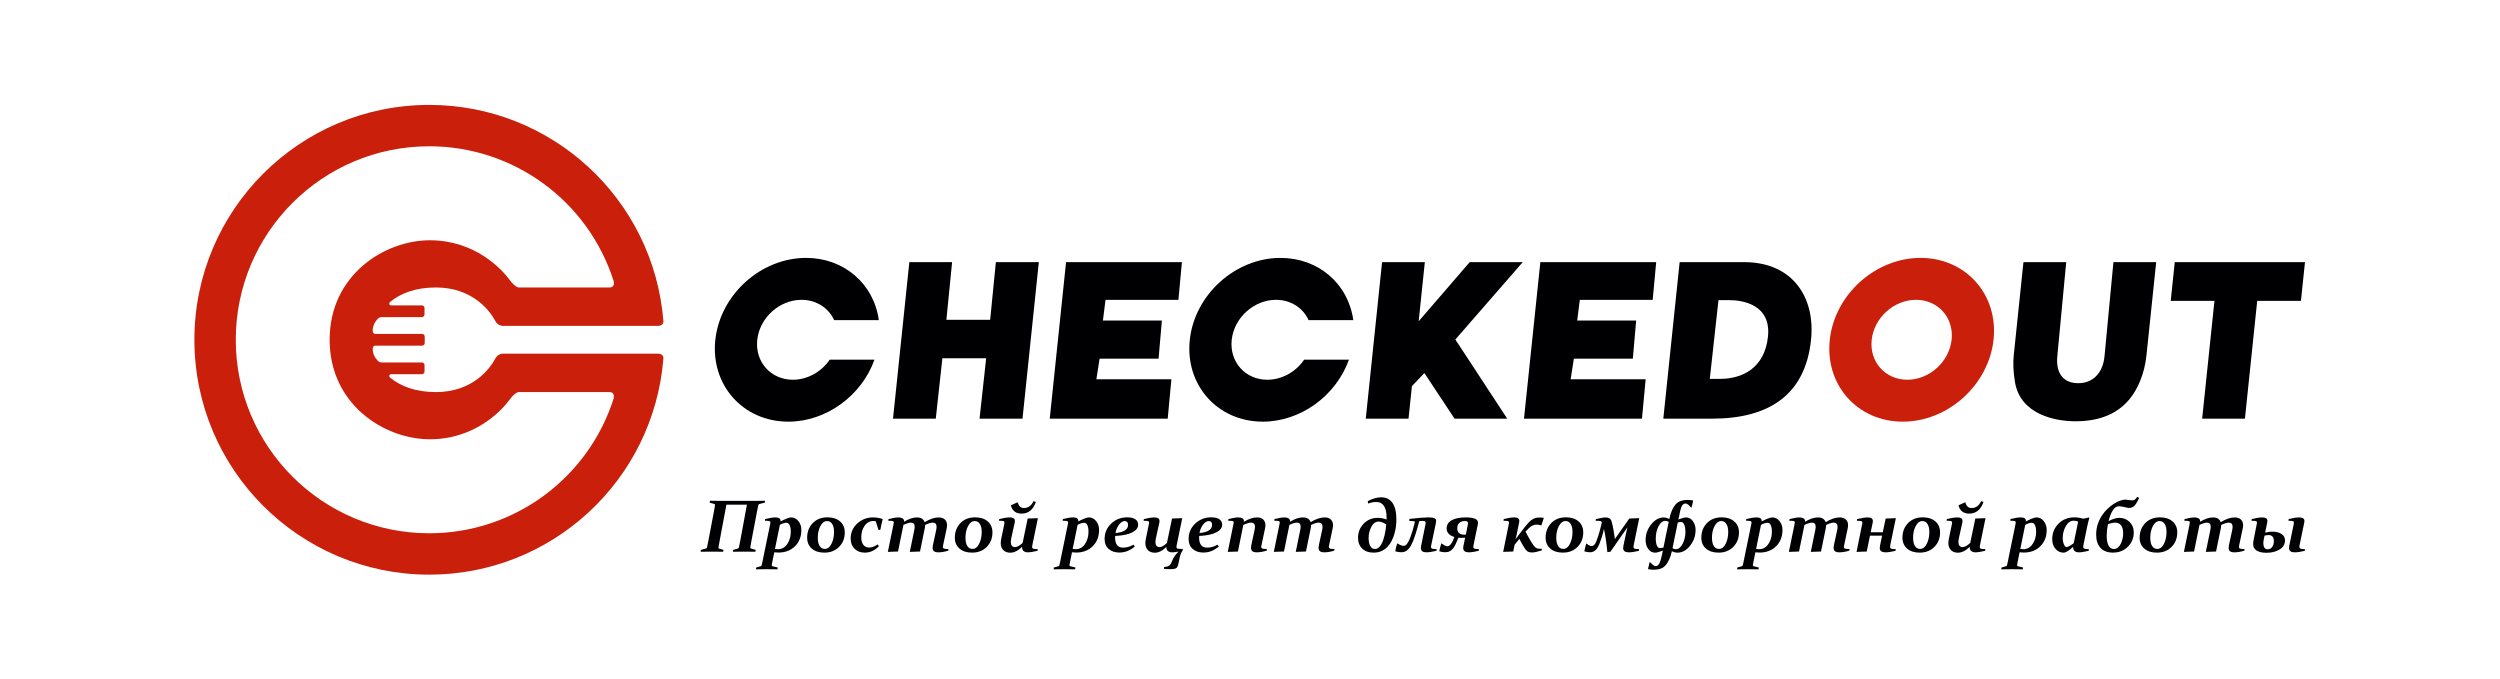 <svg xmlns:dc="http://purl.org/dc/elements/1.1/" xmlns:cc="http://creativecommons.org/ns#" xmlns:rdf="http://www.w3.org/1999/02/22-rdf-syntax-ns#" xmlns:svg="http://www.w3.org/2000/svg" xmlns="http://www.w3.org/2000/svg" xmlns:sodipodi="http://sodipodi.sourceforge.net/DTD/sodipodi-0.dtd" xmlns:inkscape="http://www.inkscape.org/namespaces/inkscape" version="1.1" id="svg2" xml:space="preserve" viewBox="0 0 342.824 93.167" sodipodi:docname="checked.svg" inkscape:version="0.92.5 (2060ec1f9f, 2020-04-08)"><defs id="defs6"/><sodipodi:namedview pagecolor="#ffffff" bordercolor="#666666" borderopacity="1" objecttolerance="10" gridtolerance="10" guidetolerance="10" inkscape:pageopacity="0" inkscape:pageshadow="2" inkscape:window-width="1920" inkscape:window-height="1016" id="namedview4" showgrid="false" inkscape:zoom="1.4293043" inkscape:cx="171.41206" inkscape:cy="46.583332" inkscape:window-x="0" inkscape:window-y="0" inkscape:window-maximized="1" inkscape:current-layer="g10"/><g id="g10" inkscape:groupmode="layer" inkscape:label="checked" transform="matrix(1.333,0,0,-1.333,1.333,91.833)"><g id="g12"><path d="m 23.254,33.938 c 0,10.994 8.912,19.906 19.906,19.906 8.666,0 16.336,-5.606 18.967,-13.863 0,0 0.182,-0.661 -0.42,-0.661 h -9.292 c 0,0 -0.327,-0.122 -1.053,0.859 -0.727,0.981 -3.463,3.995 -8.136,3.995 -4.674,0 -10.316,-3.569 -10.316,-10.236 0,-6.667 5.642,-10.236 10.316,-10.236 4.673,0 7.41,3.015 8.136,3.995 0.727,0.981 1.053,0.859 1.053,0.859 h 9.292 c 0.602,0 0.42,-0.661 0.42,-0.661 -2.631,-8.257 -10.301,-13.863 -18.967,-13.863 -10.994,0 -19.906,8.912 -19.906,19.906 z m 27.684,1.428 h 15.725 c 0.441,0 0.604,0.245 0.582,0.494 -1.002,12.559 -11.486,22.24 -24.085,22.24 -13.344,0 -24.162,-10.818 -24.162,-24.162 0,-13.344 10.818,-24.162 24.162,-24.162 12.599,0 23.083,9.681 24.085,22.24 C 67.267,32.264 67.104,32.51 66.663,32.51 H 50.938 c -0.096,0 -0.679,0.073 -0.978,-0.494 -0.562,-1.065 -2.347,-3.46 -6.12,-3.46 -2.082,0 -3.622,0.599 -4.689,1.474 -0.161,0.127 -0.14,0.368 0.102,0.368 h 3.145 c 0.151,0 0.274,0.123 0.274,0.274 v 0.659 c 0,0.151 -0.124,0.275 -0.274,0.275 h -4.18 c -0.294,0 -0.548,0.373 -0.699,0.651 -0.151,0.279 -0.354,1.076 0.1,1.076 h 4.799 c 0.151,0 0.275,0.124 0.275,0.275 v 0.329 0.33 c 0,0.151 -0.123,0.274 -0.275,0.274 h -4.799 c -0.454,0 -0.251,0.797 -0.1,1.076 0.151,0.279 0.405,0.651 0.699,0.651 h 4.18 c 0.151,0 0.274,0.124 0.274,0.275 v 0.659 c 0,0.151 -0.124,0.275 -0.274,0.275 h -3.145 c -0.242,0 -0.263,0.241 -0.102,0.368 1.067,0.875 2.608,1.474 4.689,1.474 3.773,0 5.558,-2.394 6.12,-3.459 0.3,-0.568 0.882,-0.494 0.978,-0.494" style="fill:#ca1f0a;fill-opacity:1;fill-rule:evenodd;stroke:none" id="path14" inkscape:connector-curvature="0"/><g id="g16"><path d="m 92.546,41.924 h 4.399 l -0.587,-5.93 h 4.503 l 0.587,5.93 h 4.419 l -1.679,-16.101 h -4.419 l 0.68,6.213 h -4.503 l -0.68,-6.213 h -4.399 z m 16.123,0 h 11.917 l -0.359,-3.878 h -7.498 l -0.268,-2.125 h 6.066 l -0.342,-3.926 h -6.066 l -0.331,-2.118 h 7.717 l -0.38,-4.053 h -12.136 z m 32.509,0 h 4.399 l -0.634,-6.083 5.249,6.083 h 5.457 l -6.932,-7.958 5.335,-8.142 h -5.418 l -3.103,4.692 -1.283,-1.346 -0.349,-3.346 h -4.399 z m 30.612,0 h 6.642 c 4.991,0 7.329,-3.631 6.874,-7.994 -0.596,-5.723 -4.403,-8.107 -10.173,-8.107 h -5.023 z m 3.994,-3.908 -0.892,-8.099 h 1.081 c 2.152,0 4.558,1.025 4.904,4.348 0.346,3.322 -2.658,3.752 -3.992,3.752 z m 40.63,3.908 h 4.399 l -1,-9.59 c -0.099,-0.948 -0.326,-1.848 -0.675,-2.691 -1.188,-2.866 -3.483,-4.055 -6.504,-4.089 -2.172,-0.024 -5.806,0.679 -6.351,4.059 -0.165,1.023 -0.207,1.93 -0.124,2.721 l 1,9.59 h 4.399 l -0.914,-9.655 c -0.083,-0.877 0.053,-1.563 0.429,-2.054 0.379,-0.495 0.951,-0.742 1.714,-0.742 0.753,0 1.373,0.244 1.854,0.731 0.478,0.483 0.774,1.172 0.859,2.065 z m 6.31,0 H 236.12 l -0.415,-3.98 h -4.499 l -1.264,-12.12 h -4.399 l 1.264,12.12 h -4.499 z" style="fill:#000003;fill-opacity:1;fill-rule:nonzero;stroke:none" id="path18" inkscape:connector-curvature="0"/><path d="m 196.573,42.361 c 4.652,0 8.014,-3.771 7.508,-8.423 -0.505,-4.652 -4.686,-8.423 -9.338,-8.423 -4.652,0 -8.013,3.771 -7.508,8.423 0.505,4.652 4.686,8.423 9.338,8.423 z m -0.469,-4.312 c 2.27,0 3.911,-1.84 3.664,-4.111 -0.247,-2.27 -2.287,-4.111 -4.557,-4.111 -2.27,0 -3.911,1.841 -3.664,4.111 0.247,2.27 2.287,4.111 4.557,4.111" style="fill:#ca1f0a;fill-opacity:1;fill-rule:evenodd;stroke:none" id="path20" inkscape:connector-curvature="0"/><path d="m 133.621,35.956 4.597,-3e-4 c -0.52,3.762 -3.607,6.405 -7.482,6.405 -4.652,0 -8.833,-3.771 -9.338,-8.423 -0.506,-4.652 2.856,-8.423 7.508,-8.423 3.865,0 7.52,2.631 8.865,6.38 h -4.605 c -0.871,-1.279 -2.318,-2.068 -3.792,-2.068 -2.27,0 -3.911,1.841 -3.664,4.111 0.247,2.27 2.287,4.111 4.557,4.111 1.484,0 2.766,-0.8 3.354,-2.093" style="fill:#000003;fill-opacity:1;fill-rule:evenodd;stroke:none" id="path22" inkscape:connector-curvature="0"/><path d="m 84.812,35.956 4.596,-3e-4 c -0.519,3.762 -3.607,6.405 -7.482,6.405 -4.652,0 -8.833,-3.771 -9.338,-8.423 -0.505,-4.652 2.856,-8.423 7.508,-8.423 3.865,0 7.521,2.631 8.865,6.38 h -4.604 c -0.871,-1.279 -2.318,-2.068 -3.792,-2.068 -2.27,0 -3.911,1.841 -3.664,4.111 0.247,2.27 2.287,4.111 4.558,4.111 1.484,0 2.766,-0.8 3.354,-2.093" style="fill:#000003;fill-opacity:1;fill-rule:evenodd;stroke:none" id="path24" inkscape:connector-curvature="0"/><path d="m 157.459,41.924 h 11.917 l -0.359,-3.878 h -7.498 l -0.268,-2.125 h 6.066 l -0.343,-3.926 h -6.066 l -0.331,-2.118 h 7.717 l -0.38,-4.053 h -12.136 z" style="fill:#000003;fill-opacity:1;fill-rule:nonzero;stroke:none" id="path26" inkscape:connector-curvature="0"/></g><g id="g28"><path d="m 73.727,16.973 -0.684,-3.651 c -0.055,-0.294 -0.097,-0.541 -0.128,-0.74 -0.01,-0.068 0.015,-0.11 0.075,-0.127 l 0.438,-0.131 -0.034,-0.192 c -0.398,0.008 -0.78,0.012 -1.144,0.012 -0.369,0 -0.76,-0.004 -1.171,-0.012 l 0.022,0.192 0.505,0.138 c 0.071,0.02 0.115,0.059 0.126,0.116 0.046,0.199 0.096,0.445 0.15,0.739 l 0.564,2.974 c 0.047,0.249 0.083,0.457 0.108,0.623 0.013,0.065 -0.009,0.107 -0.064,0.128 l -0.49,0.146 0.035,0.191 c 0.436,-0.008 0.828,-0.013 1.178,-0.015 h 3.272 c 0.387,0 0.791,0.005 1.215,0.015 L 77.681,17.188 77.119,17.042 C 77.059,17.021 77.022,16.98 77.007,16.914 76.969,16.75 76.927,16.543 76.88,16.294 L 76.315,13.322 c -0.052,-0.294 -0.096,-0.543 -0.13,-0.744 -0.008,-0.058 0.016,-0.096 0.074,-0.116 l 0.482,-0.138 -0.033,-0.192 c -0.444,0.008 -0.844,0.012 -1.201,0.012 -0.371,0 -0.743,-0.004 -1.114,-0.012 l 0.023,0.192 0.475,0.131 c 0.068,0.017 0.109,0.059 0.124,0.127 0.044,0.199 0.094,0.447 0.149,0.74 l 0.673,3.651 z m 3.062,-6.464 0.449,0.128 c 0.07,0.021 0.11,0.06 0.12,0.115 0.021,0.093 0.047,0.207 0.076,0.342 0.028,0.137 0.061,0.297 0.098,0.484 l 0.692,3.368 c 0.02,0.1 0.031,0.164 0.031,0.192 0,0.066 -0.029,0.114 -0.086,0.142 -0.06,0.027 -0.22,0.041 -0.479,0.041 l 0.022,0.172 c 0.434,0.115 0.789,0.172 1.066,0.172 0.165,0 0.292,-0.028 0.383,-0.086 0.092,-0.058 0.137,-0.15 0.137,-0.277 l -0.004,-0.046 h 0.008 c 0.536,0.272 0.895,0.408 1.077,0.408 0.299,0 0.55,-0.125 0.753,-0.377 0.203,-0.25 0.305,-0.553 0.305,-0.908 0,-0.688 -0.218,-1.248 -0.656,-1.681 -0.438,-0.433 -1.007,-0.65 -1.708,-0.65 -0.129,0 -0.269,0.01 -0.422,0.029 L 78.495,11.303 c -0.027,-0.126 -0.048,-0.233 -0.065,-0.317 -0.016,-0.084 -0.028,-0.153 -0.036,-0.206 -0.01,-0.074 0.015,-0.119 0.075,-0.134 l 0.543,-0.138 -0.038,-0.184 c -0.49,0.008 -0.864,0.012 -1.121,0.012 -0.303,0 -0.664,-0.004 -1.085,-0.012 z m 1.934,1.915 c 0.107,-0.02 0.204,-0.031 0.292,-0.031 0.414,0 0.739,0.18 0.978,0.54 0.237,0.36 0.357,0.779 0.357,1.256 0,0.273 -0.038,0.495 -0.112,0.666 -0.075,0.171 -0.19,0.257 -0.345,0.257 -0.186,0 -0.408,-0.071 -0.665,-0.216 z m 5.408,3.248 c 0.539,0 0.969,-0.141 1.291,-0.42 0.321,-0.281 0.482,-0.657 0.482,-1.131 0,-0.599 -0.195,-1.095 -0.586,-1.488 -0.39,-0.395 -0.894,-0.591 -1.513,-0.591 -0.546,0 -0.978,0.14 -1.296,0.42 -0.318,0.281 -0.476,0.652 -0.476,1.113 0,0.605 0.192,1.107 0.576,1.503 0.384,0.397 0.891,0.595 1.522,0.595 z m -0.045,-0.383 c -0.277,0 -0.507,-0.17 -0.688,-0.511 -0.183,-0.341 -0.272,-0.749 -0.27,-1.223 0.003,-0.355 0.066,-0.632 0.19,-0.831 0.125,-0.2 0.303,-0.3 0.531,-0.3 0.285,0 0.514,0.175 0.688,0.526 0.175,0.351 0.263,0.755 0.263,1.212 0,0.355 -0.064,0.631 -0.192,0.83 -0.128,0.198 -0.301,0.298 -0.523,0.298 z m 5.203,-2.401 0.127,-0.188 c -0.429,-0.439 -0.915,-0.659 -1.458,-0.659 -0.42,0 -0.766,0.13 -1.038,0.391 -0.273,0.261 -0.41,0.614 -0.41,1.062 0,0.615 0.227,1.131 0.68,1.546 0.454,0.416 0.993,0.625 1.62,0.625 0.351,0 0.684,-0.058 0.998,-0.171 -0.092,-0.36 -0.173,-0.728 -0.244,-1.102 l -0.186,-0.029 -0.289,0.905 c -0.066,0.019 -0.143,0.029 -0.227,0.029 -0.376,0 -0.682,-0.162 -0.913,-0.488 -0.232,-0.325 -0.348,-0.725 -0.348,-1.198 0,-0.332 0.072,-0.59 0.219,-0.774 0.146,-0.183 0.344,-0.274 0.592,-0.274 0.272,0 0.563,0.108 0.876,0.326 z m 1.047,-0.769 0.58,2.826 c 0.02,0.1 0.031,0.166 0.031,0.198 0,0.042 -0.012,0.075 -0.036,0.1 -0.023,0.023 -0.059,0.041 -0.106,0.052 -0.048,0.012 -0.107,0.018 -0.179,0.02 -0.07,0.003 -0.152,0.004 -0.244,0.004 l 0.022,0.172 c 0.444,0.115 0.784,0.172 1.021,0.172 0.172,0 0.311,-0.032 0.417,-0.095 0.106,-0.062 0.159,-0.156 0.159,-0.28 0,-0.005 0,-0.014 -0.002,-0.025 -0.001,-0.013 -0.004,-0.029 -0.006,-0.05 0.486,0.3 0.931,0.45 1.331,0.45 0.411,0 0.677,-0.162 0.797,-0.486 0.536,0.324 1.017,0.486 1.444,0.486 0.272,0 0.483,-0.072 0.635,-0.216 0.151,-0.143 0.226,-0.337 0.226,-0.581 0,-0.107 -0.014,-0.222 -0.041,-0.344 l -0.374,-1.773 c -0.005,-0.02 -0.009,-0.039 -0.012,-0.059 -0.003,-0.018 -0.004,-0.036 -0.004,-0.053 0,-0.052 0.013,-0.093 0.037,-0.124 0.025,-0.029 0.062,-0.051 0.111,-0.065 0.049,-0.014 0.109,-0.023 0.181,-0.027 0.071,-0.004 0.154,-0.005 0.246,-0.005 L 96.556,12.245 c -0.374,-0.116 -0.716,-0.173 -1.028,-0.173 -0.195,0 -0.341,0.036 -0.439,0.108 -0.1,0.071 -0.148,0.19 -0.148,0.355 0,0.077 0.01,0.167 0.029,0.269 l 0.337,1.561 c 0.027,0.129 0.041,0.237 0.041,0.326 0,0.149 -0.033,0.259 -0.101,0.331 -0.068,0.07 -0.165,0.106 -0.291,0.106 -0.193,0 -0.454,-0.081 -0.786,-0.241 0,-0.11 -0.013,-0.231 -0.041,-0.364 l -0.486,-2.367 -1.05,-0.037 0.46,2.247 c 0.028,0.136 0.042,0.245 0.042,0.324 0,0.151 -0.032,0.261 -0.096,0.332 -0.064,0.07 -0.16,0.106 -0.286,0.106 -0.19,0 -0.448,-0.079 -0.775,-0.237 l -0.556,-2.735 z m 8.987,3.553 c 0.539,0 0.969,-0.141 1.291,-0.42 0.322,-0.281 0.482,-0.657 0.482,-1.131 0,-0.599 -0.195,-1.095 -0.586,-1.488 -0.39,-0.395 -0.894,-0.591 -1.513,-0.591 -0.546,0 -0.978,0.14 -1.296,0.42 -0.318,0.281 -0.476,0.652 -0.476,1.113 0,0.605 0.192,1.107 0.576,1.503 0.384,0.397 0.891,0.595 1.522,0.595 z m -0.045,-0.383 c -0.277,0 -0.507,-0.17 -0.688,-0.511 -0.183,-0.341 -0.272,-0.749 -0.27,-1.223 0.003,-0.355 0.066,-0.632 0.19,-0.831 0.125,-0.2 0.303,-0.3 0.531,-0.3 0.285,0 0.514,0.175 0.688,0.526 0.175,0.351 0.263,0.755 0.263,1.212 0,0.355 -0.064,0.631 -0.192,0.83 -0.128,0.198 -0.301,0.298 -0.523,0.298 z m 2.492,0.031 0.022,0.172 c 0.436,0.115 0.799,0.172 1.089,0.172 0.167,0 0.296,-0.028 0.387,-0.086 0.09,-0.058 0.136,-0.15 0.136,-0.278 0,-0.06 -0.005,-0.111 -0.015,-0.153 l -0.374,-1.7 c -0.022,-0.11 -0.033,-0.211 -0.033,-0.302 0,-0.17 0.037,-0.303 0.11,-0.396 0.074,-0.093 0.174,-0.141 0.301,-0.141 0.225,0 0.493,0.143 0.804,0.428 l 0.524,2.514 1.05,0.037 -0.572,-2.776 c -0.015,-0.073 -0.022,-0.132 -0.022,-0.176 0,-0.05 0.009,-0.09 0.027,-0.12 0.019,-0.029 0.051,-0.054 0.096,-0.069 0.045,-0.017 0.105,-0.027 0.177,-0.032 0.074,-0.005 0.166,-0.009 0.276,-0.011 l -0.023,-0.174 c -0.437,-0.103 -0.763,-0.156 -0.981,-0.156 -0.186,0 -0.335,0.043 -0.443,0.129 -0.108,0.085 -0.162,0.208 -0.162,0.368 0,0.023 10e-4,0.046 0.004,0.071 -0.413,-0.405 -0.822,-0.606 -1.223,-0.606 -0.295,0 -0.531,0.088 -0.709,0.264 -0.179,0.175 -0.268,0.416 -0.268,0.72 0,0.068 0.005,0.138 0.013,0.209 0.009,0.073 0.022,0.148 0.036,0.225 l 0.308,1.49 c 0.019,0.097 0.029,0.162 0.029,0.194 0,0.068 -0.029,0.115 -0.089,0.143 -0.06,0.027 -0.218,0.041 -0.475,0.041 z m 1.935,1.877 c 0.097,-0.378 0.309,-0.567 0.636,-0.567 0.431,0 0.76,0.239 0.987,0.716 l 0.233,-0.097 c -0.147,-0.411 -0.344,-0.712 -0.59,-0.905 -0.245,-0.193 -0.532,-0.289 -0.862,-0.289 -0.607,0 -0.98,0.286 -1.118,0.857 l 0.673,0.3 z m 3.711,-6.687 0.449,0.128 c 0.07,0.021 0.11,0.06 0.12,0.115 0.021,0.093 0.047,0.207 0.076,0.342 0.028,0.137 0.061,0.297 0.098,0.484 l 0.692,3.368 c 0.02,0.1 0.031,0.164 0.031,0.192 0,0.066 -0.029,0.114 -0.086,0.142 -0.06,0.027 -0.22,0.041 -0.479,0.041 l 0.022,0.172 c 0.434,0.115 0.789,0.172 1.066,0.172 0.165,0 0.292,-0.028 0.383,-0.086 0.092,-0.058 0.137,-0.15 0.137,-0.277 l -0.004,-0.046 h 0.008 c 0.536,0.272 0.895,0.408 1.077,0.408 0.299,0 0.55,-0.125 0.753,-0.377 0.203,-0.25 0.305,-0.553 0.305,-0.908 0,-0.688 -0.218,-1.248 -0.656,-1.681 -0.438,-0.433 -1.007,-0.65 -1.708,-0.65 -0.129,0 -0.269,0.01 -0.422,0.029 l -0.157,-0.775 c -0.027,-0.126 -0.049,-0.233 -0.065,-0.317 -0.016,-0.084 -0.028,-0.153 -0.036,-0.206 -0.01,-0.074 0.015,-0.119 0.075,-0.134 l 0.543,-0.138 -0.038,-0.184 c -0.49,0.008 -0.864,0.012 -1.121,0.012 -0.303,0 -0.664,-0.004 -1.085,-0.012 z m 1.934,1.915 c 0.107,-0.02 0.204,-0.031 0.292,-0.031 0.414,0 0.739,0.18 0.978,0.54 0.237,0.36 0.357,0.779 0.357,1.256 0,0.273 -0.038,0.495 -0.112,0.666 -0.075,0.171 -0.19,0.257 -0.345,0.257 -0.186,0 -0.408,-0.071 -0.665,-0.216 z m 6.26,0.433 0.128,-0.186 c -0.476,-0.415 -1.005,-0.622 -1.587,-0.622 -0.453,0 -0.82,0.124 -1.099,0.37 -0.28,0.246 -0.419,0.585 -0.419,1.014 0,0.635 0.227,1.167 0.68,1.596 0.454,0.429 1.003,0.643 1.649,0.643 0.36,0 0.635,-0.065 0.831,-0.197 0.194,-0.13 0.291,-0.32 0.291,-0.571 0,-0.311 -0.199,-0.571 -0.599,-0.779 -0.398,-0.208 -0.987,-0.332 -1.764,-0.369 -0.005,-0.06 -0.008,-0.116 -0.008,-0.168 0,-0.337 0.068,-0.594 0.205,-0.77 0.137,-0.176 0.342,-0.264 0.617,-0.264 0.355,0 0.712,0.101 1.074,0.302 z m -1.859,1.199 c 0.863,0.081 1.294,0.359 1.294,0.836 0,0.133 -0.031,0.231 -0.092,0.297 -0.061,0.067 -0.139,0.1 -0.234,0.1 -0.204,0 -0.4,-0.115 -0.583,-0.344 -0.185,-0.228 -0.313,-0.525 -0.386,-0.89 z m 6.907,-1.804 c -0.05,-0.066 -0.092,-0.136 -0.126,-0.203 -0.036,-0.069 -0.066,-0.143 -0.094,-0.223 -0.027,-0.079 -0.052,-0.169 -0.074,-0.266 -0.023,-0.097 -0.046,-0.209 -0.072,-0.337 -0.02,-0.1 -0.038,-0.188 -0.054,-0.267 -0.016,-0.079 -0.033,-0.148 -0.051,-0.208 -0.018,-0.059 -0.037,-0.111 -0.058,-0.154 -0.021,-0.043 -0.048,-0.081 -0.08,-0.111 -0.058,-0.058 -0.146,-0.094 -0.262,-0.114 -0.118,-0.019 -0.263,-0.028 -0.434,-0.028 -0.096,0 -0.191,0.002 -0.29,0.005 -0.098,0.004 -0.2,0.009 -0.305,0.014 l -0.012,0.203 c 0.128,0.008 0.234,0.024 0.321,0.048 0.085,0.026 0.158,0.059 0.218,0.103 0.06,0.043 0.11,0.098 0.149,0.163 0.039,0.066 0.078,0.144 0.112,0.234 0.042,0.105 0.086,0.202 0.129,0.291 0.043,0.089 0.092,0.175 0.144,0.254 0.052,0.081 0.111,0.16 0.176,0.237 0.064,0.079 0.138,0.158 0.221,0.241 l -0.008,0.012 c -0.13,-0.026 -0.245,-0.045 -0.346,-0.057 -0.101,-0.013 -0.189,-0.019 -0.264,-0.019 -0.186,0 -0.335,0.043 -0.443,0.129 -0.109,0.085 -0.164,0.208 -0.164,0.368 v 0.033 c 0,0.013 10e-4,0.025 0.004,0.038 -0.403,-0.405 -0.802,-0.606 -1.192,-0.606 -0.298,0 -0.534,0.087 -0.711,0.262 -0.176,0.177 -0.266,0.419 -0.266,0.723 0,0.068 0.005,0.138 0.013,0.209 0.009,0.073 0.022,0.148 0.036,0.225 l 0.307,1.49 c 0.009,0.05 0.017,0.09 0.022,0.121 0.005,0.032 0.008,0.056 0.008,0.072 0,0.068 -0.029,0.115 -0.089,0.143 -0.062,0.027 -0.221,0.041 -0.475,0.041 l 0.022,0.172 c 0.434,0.115 0.797,0.172 1.089,0.172 0.167,0 0.296,-0.028 0.387,-0.086 0.09,-0.058 0.136,-0.15 0.136,-0.278 0,-0.064 -0.005,-0.116 -0.015,-0.153 l -0.374,-1.7 c -0.022,-0.11 -0.033,-0.211 -0.033,-0.302 0,-0.172 0.037,-0.305 0.11,-0.397 0.074,-0.093 0.174,-0.139 0.301,-0.139 0.217,0 0.475,0.143 0.773,0.428 l 0.525,2.514 1.051,0.037 -0.572,-2.773 c -0.015,-0.073 -0.023,-0.132 -0.023,-0.176 0,-0.052 0.01,-0.093 0.031,-0.124 0.019,-0.029 0.053,-0.051 0.102,-0.064 0.049,-0.012 0.115,-0.019 0.198,-0.022 0.084,-0.003 0.19,-0.004 0.32,-0.004 l -0.019,-0.172 z m 3.595,0.605 0.128,-0.186 c -0.476,-0.415 -1.005,-0.622 -1.587,-0.622 -0.453,0 -0.82,0.124 -1.099,0.37 -0.28,0.246 -0.419,0.585 -0.419,1.014 0,0.635 0.227,1.167 0.68,1.596 0.454,0.429 1.003,0.643 1.649,0.643 0.36,0 0.636,-0.065 0.831,-0.197 0.194,-0.13 0.291,-0.32 0.291,-0.571 0,-0.311 -0.199,-0.571 -0.599,-0.779 -0.398,-0.208 -0.987,-0.332 -1.764,-0.369 -0.005,-0.06 -0.008,-0.116 -0.008,-0.168 0,-0.337 0.068,-0.594 0.205,-0.77 0.137,-0.176 0.342,-0.264 0.617,-0.264 0.355,0 0.712,0.101 1.074,0.302 z m -1.859,1.199 c 0.863,0.081 1.294,0.359 1.294,0.836 0,0.133 -0.031,0.231 -0.092,0.297 -0.061,0.067 -0.139,0.1 -0.234,0.1 -0.204,0 -0.4,-0.115 -0.583,-0.344 -0.185,-0.228 -0.313,-0.525 -0.386,-0.89 z m 2.909,-1.937 0.58,2.826 c 0.02,0.1 0.031,0.166 0.031,0.198 0,0.045 -0.012,0.079 -0.036,0.101 -0.023,0.023 -0.059,0.04 -0.106,0.051 -0.049,0.012 -0.107,0.018 -0.179,0.02 -0.07,0.003 -0.152,0.004 -0.244,0.004 l 0.022,0.172 c 0.449,0.115 0.789,0.172 1.021,0.172 0.172,0 0.311,-0.032 0.417,-0.095 0.106,-0.062 0.159,-0.156 0.159,-0.28 0,-0.013 -0.003,-0.037 -0.008,-0.075 0.496,0.3 0.949,0.45 1.358,0.45 0.272,0 0.483,-0.072 0.633,-0.216 0.15,-0.143 0.227,-0.337 0.227,-0.581 0,-0.107 -0.014,-0.222 -0.042,-0.344 l -0.374,-1.773 c -0.005,-0.02 -0.009,-0.039 -0.01,-0.059 -0.003,-0.018 -0.004,-0.036 -0.004,-0.053 0,-0.052 0.011,-0.093 0.037,-0.124 0.024,-0.029 0.061,-0.051 0.11,-0.065 0.048,-0.014 0.11,-0.023 0.181,-0.027 0.073,-0.004 0.154,-0.005 0.248,-0.005 l -0.015,-0.171 c -0.374,-0.116 -0.716,-0.173 -1.029,-0.173 -0.194,0 -0.341,0.036 -0.439,0.108 -0.098,0.071 -0.148,0.19 -0.148,0.355 0,0.078 0.01,0.167 0.031,0.269 l 0.337,1.562 c 0.027,0.129 0.041,0.237 0.041,0.324 0,0.15 -0.035,0.261 -0.101,0.332 -0.068,0.07 -0.165,0.106 -0.292,0.106 -0.194,0 -0.462,-0.079 -0.804,-0.239 l -0.556,-2.735 -1.044,-0.037 z m 4.739,0 0.58,2.826 c 0.02,0.1 0.031,0.166 0.031,0.198 0,0.042 -0.012,0.075 -0.036,0.1 -0.023,0.023 -0.059,0.041 -0.106,0.052 -0.049,0.012 -0.107,0.018 -0.179,0.02 -0.07,0.003 -0.152,0.004 -0.244,0.004 l 0.022,0.172 c 0.444,0.115 0.784,0.172 1.021,0.172 0.172,0 0.311,-0.032 0.417,-0.095 0.106,-0.062 0.159,-0.156 0.159,-0.28 0,-0.005 0,-0.014 -0.001,-0.025 -0.001,-0.013 -0.004,-0.029 -0.006,-0.05 0.486,0.3 0.931,0.45 1.331,0.45 0.411,0 0.677,-0.162 0.796,-0.486 0.536,0.324 1.017,0.486 1.444,0.486 0.272,0 0.483,-0.072 0.635,-0.216 0.15,-0.143 0.226,-0.337 0.226,-0.581 0,-0.107 -0.014,-0.222 -0.041,-0.344 l -0.374,-1.773 c -0.005,-0.02 -0.009,-0.039 -0.012,-0.059 -0.003,-0.018 -0.004,-0.036 -0.004,-0.053 0,-0.052 0.013,-0.093 0.037,-0.124 0.025,-0.029 0.062,-0.051 0.111,-0.065 0.049,-0.014 0.109,-0.023 0.181,-0.027 0.071,-0.004 0.154,-0.005 0.246,-0.005 l -0.015,-0.171 c -0.374,-0.116 -0.716,-0.173 -1.028,-0.173 -0.195,0 -0.341,0.036 -0.439,0.108 -0.1,0.071 -0.148,0.19 -0.148,0.355 0,0.077 0.01,0.167 0.029,0.269 l 0.337,1.561 c 0.027,0.129 0.041,0.237 0.041,0.326 0,0.149 -0.033,0.259 -0.101,0.331 -0.068,0.07 -0.165,0.106 -0.291,0.106 -0.193,0 -0.454,-0.081 -0.786,-0.241 0,-0.11 -0.013,-0.231 -0.041,-0.364 l -0.486,-2.367 -1.05,-0.037 0.46,2.247 c 0.028,0.136 0.042,0.245 0.042,0.324 0,0.151 -0.032,0.261 -0.096,0.332 -0.064,0.07 -0.16,0.106 -0.286,0.106 -0.19,0 -0.448,-0.079 -0.775,-0.237 l -0.556,-2.735 -1.044,-0.037 z m 9.664,5.221 c 0.507,0.262 0.964,0.392 1.374,0.392 0.505,0 0.893,-0.19 1.164,-0.569 0.271,-0.38 0.406,-0.956 0.406,-1.729 0,-0.207 -0.015,-0.434 -0.044,-0.682 -0.031,-0.249 -0.081,-0.498 -0.152,-0.749 -0.07,-0.252 -0.165,-0.495 -0.28,-0.732 -0.116,-0.235 -0.262,-0.444 -0.436,-0.627 -0.173,-0.184 -0.379,-0.329 -0.615,-0.439 -0.235,-0.11 -0.508,-0.165 -0.817,-0.165 -0.489,0 -0.877,0.137 -1.167,0.411 -0.289,0.273 -0.434,0.646 -0.434,1.116 0,0.571 0.194,1.054 0.579,1.453 0.387,0.398 0.872,0.598 1.455,0.598 0.293,0 0.595,-0.056 0.909,-0.169 0,0.202 -0.009,0.405 -0.027,0.609 -0.017,0.204 -0.064,0.396 -0.142,0.575 -0.087,0.202 -0.203,0.355 -0.347,0.458 -0.145,0.103 -0.339,0.156 -0.583,0.158 -0.242,0 -0.512,-0.054 -0.808,-0.161 z m 1.118,-2.105 c -0.304,0 -0.551,-0.175 -0.744,-0.526 -0.192,-0.351 -0.287,-0.742 -0.287,-1.173 0,-0.341 0.058,-0.613 0.172,-0.816 0.114,-0.203 0.272,-0.304 0.475,-0.304 0.131,0 0.25,0.039 0.356,0.12 0.106,0.079 0.2,0.186 0.281,0.32 0.082,0.134 0.152,0.288 0.212,0.461 0.06,0.174 0.111,0.354 0.153,0.54 0.042,0.186 0.076,0.373 0.102,0.56 0.027,0.186 0.047,0.359 0.063,0.518 -0.295,0.199 -0.555,0.298 -0.783,0.298 z m 4.181,0.046 c -0.16,-0.6 -0.306,-1.105 -0.442,-1.514 -0.134,-0.41 -0.271,-0.739 -0.411,-0.988 -0.139,-0.249 -0.289,-0.429 -0.448,-0.537 -0.16,-0.109 -0.343,-0.162 -0.55,-0.162 -0.199,0 -0.406,0.032 -0.621,0.097 0.027,0.158 0.058,0.305 0.09,0.441 0.032,0.135 0.069,0.257 0.108,0.361 l 0.037,0.006 c 0.254,-0.165 0.46,-0.246 0.614,-0.246 0.052,0 0.106,0.013 0.162,0.037 0.056,0.025 0.112,0.071 0.17,0.137 0.058,0.066 0.117,0.158 0.18,0.274 0.063,0.116 0.129,0.264 0.198,0.446 0.07,0.181 0.143,0.398 0.22,0.652 0.075,0.253 0.156,0.55 0.241,0.892 0.011,0.052 -0.015,0.083 -0.083,0.091 -0.139,0.017 -0.306,0.032 -0.5,0.045 l 0.029,0.199 c 0.439,0.051 0.822,0.089 1.15,0.115 0.328,0.025 0.595,0.038 0.802,0.038 0.277,0 0.478,-0.025 0.603,-0.077 0.125,-0.051 0.186,-0.145 0.186,-0.283 0,-0.047 -0.005,-0.1 -0.017,-0.157 -0.01,-0.058 -0.023,-0.12 -0.035,-0.188 l -0.465,-2.21 c -0.01,-0.033 -0.014,-0.069 -0.014,-0.108 0,-0.1 0.046,-0.165 0.138,-0.195 0.092,-0.029 0.24,-0.044 0.446,-0.044 l -0.023,-0.174 c -0.219,-0.052 -0.412,-0.091 -0.578,-0.117 -0.166,-0.025 -0.315,-0.038 -0.45,-0.038 -0.186,0 -0.329,0.036 -0.427,0.107 -0.097,0.07 -0.145,0.181 -0.145,0.331 0,0.034 0.002,0.074 0.009,0.117 0.006,0.043 0.015,0.092 0.024,0.144 l 0.446,2.207 c 0.01,0.037 0.015,0.076 0.015,0.116 0,0.068 -0.022,0.119 -0.064,0.154 -0.042,0.037 -0.118,0.055 -0.225,0.055 -0.05,0 -0.107,-0.001 -0.172,-0.005 -0.064,-0.004 -0.13,-0.01 -0.198,-0.018 z m 4.723,-1.704 c -0.139,-0.013 -0.28,-0.019 -0.419,-0.019 -0.11,0 -0.203,0.005 -0.281,0.015 -0.095,-0.236 -0.184,-0.448 -0.27,-0.633 -0.084,-0.185 -0.177,-0.342 -0.278,-0.469 -0.101,-0.126 -0.216,-0.223 -0.346,-0.291 -0.129,-0.068 -0.287,-0.101 -0.475,-0.101 -0.183,0 -0.38,0.033 -0.595,0.098 0.047,0.273 0.118,0.54 0.209,0.803 l 0.038,0.007 c 0.249,-0.197 0.439,-0.295 0.572,-0.295 0.264,0 0.509,0.319 0.737,0.956 -0.534,0.167 -0.8,0.46 -0.8,0.878 0,0.372 0.175,0.655 0.526,0.848 0.35,0.193 0.83,0.29 1.437,0.29 0.431,0 0.751,-0.046 0.957,-0.138 0.207,-0.093 0.31,-0.23 0.31,-0.412 0,-0.035 -0.004,-0.073 -0.012,-0.113 l -0.456,-2.215 c -0.013,-0.07 -0.019,-0.118 -0.019,-0.142 0,-0.098 0.041,-0.162 0.122,-0.195 0.081,-0.032 0.233,-0.049 0.454,-0.049 l -0.023,-0.174 c -0.416,-0.103 -0.756,-0.156 -1.017,-0.156 -0.177,0 -0.317,0.036 -0.419,0.106 -0.102,0.071 -0.153,0.181 -0.153,0.331 0,0.036 0.001,0.074 0.005,0.117 0.004,0.043 0.013,0.092 0.024,0.144 l 0.168,0.807 z m 0.068,0.318 0.198,0.993 c 0.015,0.07 0.023,0.13 0.023,0.18 0,0.079 -0.025,0.136 -0.076,0.17 -0.051,0.035 -0.134,0.051 -0.249,0.051 -0.243,0 -0.433,-0.065 -0.571,-0.197 -0.138,-0.132 -0.208,-0.313 -0.208,-0.545 0,-0.441 0.241,-0.66 0.723,-0.66 0.055,0 0.108,0.003 0.161,0.008 z m 3.897,1.597 c 0.437,0.115 0.799,0.172 1.089,0.172 0.166,0 0.294,-0.028 0.38,-0.086 0.088,-0.058 0.132,-0.15 0.132,-0.278 0,-0.059 -0.005,-0.111 -0.015,-0.153 l -0.287,-1.397 -0.095,-0.345 0.213,0.281 c 0.509,0.694 0.909,1.197 1.201,1.506 0.291,0.309 0.638,0.463 1.039,0.463 0.172,0 0.328,-0.013 0.469,-0.037 -0.063,-0.222 -0.145,-0.477 -0.248,-0.766 l -0.019,-0.01 c -0.157,0.052 -0.316,0.078 -0.475,0.078 -0.181,0 -0.35,-0.046 -0.506,-0.137 -0.156,-0.091 -0.368,-0.285 -0.637,-0.582 0.07,-0.134 0.142,-0.271 0.217,-0.408 0.074,-0.139 0.149,-0.272 0.225,-0.401 0.074,-0.128 0.145,-0.246 0.214,-0.356 0.069,-0.11 0.132,-0.2 0.189,-0.272 0.062,-0.081 0.118,-0.142 0.17,-0.185 0.051,-0.043 0.107,-0.076 0.167,-0.097 0.06,-0.022 0.128,-0.035 0.205,-0.038 0.076,-0.004 0.175,-0.005 0.291,-0.005 l -0.014,-0.176 c -0.449,-0.138 -0.772,-0.207 -0.969,-0.207 -0.086,0 -0.16,0.005 -0.222,0.015 -0.064,0.01 -0.121,0.024 -0.172,0.044 -0.051,0.02 -0.097,0.046 -0.139,0.081 -0.041,0.033 -0.082,0.074 -0.121,0.121 -0.044,0.055 -0.096,0.126 -0.153,0.215 -0.058,0.089 -0.116,0.185 -0.176,0.288 -0.059,0.103 -0.119,0.209 -0.179,0.319 -0.06,0.11 -0.116,0.216 -0.168,0.318 -0.177,-0.215 -0.341,-0.419 -0.49,-0.613 l -0.142,-0.689 -1.033,-0.037 0.572,2.823 c 0.01,0.05 0.018,0.09 0.023,0.121 0.005,0.032 0.008,0.056 0.008,0.072 0,0.068 -0.031,0.115 -0.09,0.143 -0.06,0.027 -0.218,0.041 -0.475,0.041 l 0.022,0.172 z m 6.407,0.18 c 0.539,0 0.969,-0.141 1.291,-0.42 0.322,-0.281 0.482,-0.657 0.482,-1.131 0,-0.599 -0.195,-1.095 -0.586,-1.488 -0.389,-0.395 -0.894,-0.591 -1.513,-0.591 -0.546,0 -0.978,0.14 -1.296,0.42 -0.318,0.281 -0.476,0.652 -0.476,1.113 0,0.605 0.192,1.107 0.576,1.503 0.384,0.397 0.891,0.595 1.522,0.595 z m -0.045,-0.383 c -0.277,0 -0.507,-0.17 -0.688,-0.511 -0.182,-0.341 -0.272,-0.749 -0.27,-1.223 0.002,-0.355 0.066,-0.632 0.19,-0.831 0.125,-0.2 0.303,-0.3 0.531,-0.3 0.285,0 0.514,0.175 0.688,0.526 0.175,0.351 0.263,0.755 0.263,1.212 0,0.355 -0.064,0.631 -0.192,0.83 -0.128,0.198 -0.301,0.298 -0.523,0.298" style="fill:#000003;fill-opacity:1;fill-rule:nonzero;stroke:none" id="path30" inkscape:connector-curvature="0"/><path d="m 166.607,15.548 1.025,0.041 -0.572,-2.788 c -0.013,-0.07 -0.019,-0.123 -0.019,-0.157 0,-0.1 0.04,-0.166 0.118,-0.197 0.079,-0.032 0.234,-0.047 0.462,-0.047 l -0.022,-0.174 c -0.426,-0.103 -0.771,-0.156 -1.033,-0.156 -0.187,0 -0.332,0.036 -0.434,0.107 -0.102,0.07 -0.153,0.181 -0.153,0.331 0,0.08 0.01,0.167 0.029,0.262 l 0.329,1.538 0.087,0.345 -1.758,-2.521 -0.314,-0.037 c -0.078,0.869 -0.194,1.665 -0.349,2.382 -0.071,-0.322 -0.148,-0.606 -0.226,-0.853 -0.079,-0.248 -0.162,-0.48 -0.249,-0.7 -0.065,-0.158 -0.133,-0.291 -0.204,-0.4 -0.07,-0.108 -0.146,-0.195 -0.226,-0.262 -0.079,-0.066 -0.165,-0.114 -0.255,-0.142 -0.092,-0.029 -0.188,-0.043 -0.291,-0.043 -0.161,0 -0.351,0.032 -0.568,0.097 0.052,0.292 0.117,0.554 0.194,0.786 l 0.039,0.006 c 0.204,-0.165 0.373,-0.246 0.504,-0.246 0.105,0 0.197,0.038 0.273,0.116 0.078,0.077 0.147,0.189 0.209,0.337 0.062,0.149 0.124,0.319 0.185,0.508 0.061,0.19 0.119,0.378 0.171,0.566 0.052,0.186 0.097,0.36 0.134,0.518 0.037,0.158 0.066,0.281 0.086,0.368 -0.009,0.046 -0.027,0.081 -0.05,0.105 -0.024,0.026 -0.059,0.044 -0.107,0.055 -0.047,0.012 -0.11,0.018 -0.186,0.02 -0.078,0.003 -0.173,0.004 -0.288,0.004 l 0.023,0.172 c 0.468,0.115 0.807,0.172 1.013,0.172 0.157,0 0.287,-0.032 0.392,-0.097 0.105,-0.065 0.178,-0.179 0.221,-0.341 0.075,-0.282 0.139,-0.572 0.192,-0.869 0.052,-0.297 0.098,-0.603 0.138,-0.914 z m 4.732,1.417 c 0.149,0.175 0.328,0.301 0.536,0.38 0.208,0.078 0.456,0.118 0.743,0.118 0.077,0 0.164,-0.004 0.259,-0.013 0.096,-0.009 0.197,-0.023 0.301,-0.044 -0.008,-0.055 -0.018,-0.115 -0.032,-0.179 -0.014,-0.064 -0.028,-0.128 -0.044,-0.19 -0.014,-0.064 -0.029,-0.126 -0.044,-0.185 -0.014,-0.06 -0.028,-0.112 -0.041,-0.157 l -0.052,-0.015 c -0.12,0.144 -0.229,0.25 -0.327,0.315 -0.098,0.066 -0.175,0.1 -0.23,0.1 -0.086,0 -0.158,-0.02 -0.22,-0.06 -0.061,-0.04 -0.114,-0.098 -0.158,-0.174 -0.044,-0.076 -0.084,-0.17 -0.118,-0.281 -0.033,-0.111 -0.065,-0.238 -0.095,-0.379 l -0.157,-0.752 c 0.364,0.141 0.624,0.213 0.781,0.213 0.293,0 0.532,-0.129 0.714,-0.386 0.182,-0.257 0.273,-0.56 0.273,-0.912 0,-0.596 -0.188,-1.133 -0.563,-1.61 -0.375,-0.477 -0.809,-0.716 -1.303,-0.716 -0.194,0 -0.384,0.05 -0.572,0.149 -0.069,-0.311 -0.157,-0.585 -0.262,-0.821 -0.105,-0.235 -0.221,-0.43 -0.347,-0.585 -0.148,-0.18 -0.325,-0.307 -0.533,-0.384 -0.208,-0.075 -0.458,-0.114 -0.75,-0.114 -0.073,0 -0.162,0.005 -0.268,0.015 -0.106,0.01 -0.202,0.025 -0.29,0.048 0.008,0.052 0.018,0.111 0.032,0.175 0.014,0.064 0.028,0.127 0.043,0.19 0.015,0.064 0.029,0.125 0.044,0.184 0.015,0.059 0.028,0.11 0.041,0.154 l 0.049,0.015 c 0.118,-0.134 0.226,-0.237 0.324,-0.309 0.098,-0.07 0.176,-0.106 0.234,-0.106 0.076,0 0.148,0.022 0.211,0.064 0.064,0.042 0.122,0.112 0.176,0.209 0.054,0.097 0.105,0.225 0.152,0.383 0.047,0.158 0.094,0.352 0.142,0.585 l 0.071,0.359 c -0.374,-0.142 -0.636,-0.213 -0.786,-0.213 -0.296,0 -0.535,0.128 -0.716,0.383 -0.18,0.255 -0.27,0.559 -0.27,0.91 0,0.604 0.191,1.142 0.574,1.617 0.383,0.475 0.813,0.712 1.292,0.712 0.186,0 0.378,-0.054 0.572,-0.161 0.068,0.322 0.153,0.608 0.258,0.857 0.105,0.25 0.223,0.452 0.356,0.606 z m -1.006,-1.654 c -0.285,0 -0.522,-0.185 -0.714,-0.555 -0.19,-0.37 -0.286,-0.784 -0.286,-1.242 0,-0.319 0.038,-0.567 0.112,-0.743 0.075,-0.175 0.185,-0.263 0.329,-0.263 0.089,0 0.206,0.019 0.348,0.056 l 0.541,2.639 c -0.115,0.073 -0.225,0.109 -0.332,0.109 z m 1.05,-2.918 c 0.282,0 0.52,0.184 0.712,0.553 0.193,0.369 0.29,0.784 0.29,1.245 0,0.262 -0.037,0.495 -0.112,0.7 -0.075,0.204 -0.189,0.306 -0.343,0.306 -0.086,0 -0.197,-0.02 -0.333,-0.06 l -0.543,-2.635 c 0.107,-0.073 0.217,-0.108 0.329,-0.108 z m 4.735,3.278 c 0.539,0 0.969,-0.141 1.291,-0.42 0.322,-0.281 0.482,-0.657 0.482,-1.131 0,-0.599 -0.195,-1.095 -0.586,-1.488 -0.39,-0.395 -0.894,-0.591 -1.513,-0.591 -0.546,0 -0.978,0.14 -1.296,0.42 -0.318,0.281 -0.476,0.652 -0.476,1.113 0,0.605 0.192,1.107 0.576,1.503 0.384,0.397 0.891,0.595 1.522,0.595 z m -0.045,-0.383 c -0.277,0 -0.507,-0.17 -0.688,-0.511 -0.183,-0.341 -0.272,-0.749 -0.27,-1.223 0.002,-0.355 0.066,-0.632 0.19,-0.831 0.125,-0.2 0.303,-0.3 0.531,-0.3 0.285,0 0.514,0.175 0.688,0.526 0.175,0.351 0.263,0.755 0.263,1.212 0,0.355 -0.064,0.631 -0.192,0.83 -0.128,0.198 -0.301,0.298 -0.523,0.298 z m 1.645,-4.779 0.449,0.128 c 0.07,0.021 0.11,0.06 0.12,0.115 0.022,0.093 0.047,0.207 0.077,0.342 0.028,0.137 0.061,0.297 0.098,0.484 l 0.692,3.368 c 0.02,0.1 0.031,0.164 0.031,0.192 0,0.066 -0.029,0.114 -0.086,0.142 -0.06,0.027 -0.22,0.041 -0.479,0.041 l 0.022,0.172 c 0.434,0.115 0.789,0.172 1.066,0.172 0.165,0 0.292,-0.028 0.383,-0.086 0.092,-0.058 0.137,-0.15 0.137,-0.277 l -0.004,-0.046 h 0.008 c 0.536,0.272 0.895,0.408 1.077,0.408 0.299,0 0.55,-0.125 0.753,-0.377 0.203,-0.25 0.305,-0.553 0.305,-0.908 0,-0.688 -0.218,-1.248 -0.656,-1.681 -0.438,-0.433 -1.007,-0.65 -1.708,-0.65 -0.129,0 -0.269,0.01 -0.422,0.029 l -0.157,-0.775 c -0.027,-0.126 -0.049,-0.233 -0.065,-0.317 -0.017,-0.084 -0.028,-0.153 -0.036,-0.206 -0.01,-0.074 0.015,-0.119 0.075,-0.134 l 0.543,-0.138 -0.038,-0.184 c -0.49,0.008 -0.864,0.012 -1.121,0.012 -0.303,0 -0.664,-0.004 -1.085,-0.012 z m 1.934,1.915 c 0.107,-0.02 0.204,-0.031 0.292,-0.031 0.413,0 0.739,0.18 0.978,0.54 0.238,0.36 0.357,0.779 0.357,1.256 0,0.273 -0.038,0.495 -0.112,0.666 -0.075,0.171 -0.19,0.257 -0.345,0.257 -0.186,0 -0.408,-0.071 -0.665,-0.216 z m 3.373,-0.305 0.58,2.826 c 0.02,0.1 0.031,0.166 0.031,0.198 0,0.042 -0.012,0.075 -0.036,0.1 -0.023,0.023 -0.059,0.041 -0.106,0.052 -0.049,0.012 -0.107,0.018 -0.179,0.02 -0.07,0.003 -0.152,0.004 -0.244,0.004 l 0.022,0.172 c 0.444,0.115 0.784,0.172 1.021,0.172 0.172,0 0.311,-0.032 0.417,-0.095 0.106,-0.062 0.159,-0.156 0.159,-0.28 0,-0.005 0,-0.014 -0.001,-0.025 -0.001,-0.013 -0.004,-0.029 -0.006,-0.05 0.486,0.3 0.931,0.45 1.331,0.45 0.411,0 0.677,-0.162 0.796,-0.486 0.536,0.324 1.017,0.486 1.444,0.486 0.272,0 0.483,-0.072 0.635,-0.216 0.151,-0.143 0.226,-0.337 0.226,-0.581 0,-0.107 -0.014,-0.222 -0.041,-0.344 l -0.374,-1.773 c -0.005,-0.02 -0.009,-0.039 -0.012,-0.059 -0.003,-0.018 -0.004,-0.036 -0.004,-0.053 0,-0.052 0.013,-0.093 0.037,-0.124 0.025,-0.029 0.062,-0.051 0.111,-0.065 0.049,-0.014 0.109,-0.023 0.181,-0.027 0.071,-0.004 0.154,-0.005 0.246,-0.005 l -0.015,-0.171 c -0.374,-0.116 -0.716,-0.173 -1.028,-0.173 -0.195,0 -0.341,0.036 -0.439,0.108 -0.1,0.071 -0.148,0.19 -0.148,0.355 0,0.077 0.01,0.167 0.029,0.269 l 0.337,1.561 c 0.027,0.129 0.041,0.237 0.041,0.326 0,0.149 -0.033,0.259 -0.101,0.331 -0.068,0.07 -0.165,0.106 -0.291,0.106 -0.193,0 -0.454,-0.081 -0.786,-0.241 0,-0.11 -0.013,-0.231 -0.041,-0.364 l -0.486,-2.367 -1.05,-0.037 0.46,2.247 c 0.028,0.136 0.042,0.245 0.042,0.324 0,0.151 -0.032,0.261 -0.096,0.332 -0.064,0.07 -0.16,0.106 -0.286,0.106 -0.19,0 -0.448,-0.079 -0.775,-0.237 l -0.556,-2.735 -1.044,-0.037 z m 10.431,0.683 c -0.013,-0.065 -0.019,-0.118 -0.019,-0.157 0,-0.1 0.042,-0.166 0.124,-0.197 0.082,-0.032 0.235,-0.047 0.456,-0.047 l -0.022,-0.174 c -0.426,-0.103 -0.771,-0.156 -1.033,-0.156 -0.184,0 -0.328,0.036 -0.431,0.108 -0.103,0.073 -0.156,0.183 -0.156,0.331 0,0.07 0.01,0.158 0.031,0.263 l 0.209,1.014 h -1.246 l -0.333,-1.632 -1.05,-0.037 0.572,2.823 c 0.02,0.099 0.031,0.165 0.031,0.194 0,0.068 -0.029,0.115 -0.086,0.143 -0.058,0.027 -0.217,0.041 -0.479,0.041 l 0.022,0.172 c 0.447,0.115 0.809,0.172 1.089,0.172 0.166,0 0.297,-0.029 0.391,-0.088 0.093,-0.059 0.141,-0.149 0.141,-0.274 0,-0.052 -0.005,-0.103 -0.015,-0.153 l -0.209,-1.009 h 1.245 l 0.296,1.409 1.047,0.041 z m 3.351,2.87 c 0.539,0 0.969,-0.141 1.291,-0.42 0.322,-0.281 0.482,-0.657 0.482,-1.131 0,-0.599 -0.195,-1.095 -0.586,-1.488 -0.39,-0.395 -0.894,-0.591 -1.513,-0.591 -0.546,0 -0.978,0.14 -1.296,0.42 -0.318,0.281 -0.476,0.652 -0.476,1.113 0,0.605 0.192,1.107 0.576,1.503 0.384,0.397 0.891,0.595 1.522,0.595 z m -0.045,-0.383 c -0.277,0 -0.507,-0.17 -0.688,-0.511 -0.183,-0.341 -0.272,-0.749 -0.27,-1.223 0.003,-0.355 0.066,-0.632 0.19,-0.831 0.125,-0.2 0.303,-0.3 0.531,-0.3 0.285,0 0.514,0.175 0.688,0.526 0.175,0.351 0.263,0.755 0.263,1.212 0,0.355 -0.064,0.631 -0.192,0.83 -0.128,0.198 -0.301,0.298 -0.523,0.298 z m 2.492,0.031 0.022,0.172 c 0.436,0.115 0.799,0.172 1.089,0.172 0.167,0 0.296,-0.028 0.387,-0.086 0.09,-0.058 0.136,-0.15 0.136,-0.278 0,-0.06 -0.005,-0.111 -0.015,-0.153 l -0.374,-1.7 c -0.022,-0.11 -0.033,-0.211 -0.033,-0.302 0,-0.17 0.037,-0.303 0.11,-0.396 0.074,-0.093 0.174,-0.141 0.301,-0.141 0.225,0 0.493,0.143 0.804,0.428 l 0.524,2.514 1.05,0.037 -0.572,-2.776 c -0.015,-0.073 -0.022,-0.132 -0.022,-0.176 0,-0.05 0.009,-0.09 0.027,-0.12 0.019,-0.029 0.051,-0.054 0.096,-0.069 0.045,-0.017 0.105,-0.027 0.177,-0.032 0.074,-0.005 0.166,-0.009 0.276,-0.011 l -0.023,-0.174 c -0.437,-0.103 -0.763,-0.156 -0.981,-0.156 -0.186,0 -0.335,0.043 -0.443,0.129 -0.108,0.085 -0.162,0.208 -0.162,0.368 0,0.023 0.001,0.046 0.004,0.071 -0.413,-0.405 -0.822,-0.606 -1.223,-0.606 -0.295,0 -0.531,0.088 -0.709,0.264 -0.179,0.175 -0.268,0.416 -0.268,0.72 0,0.068 0.005,0.138 0.013,0.209 0.009,0.073 0.022,0.148 0.036,0.225 l 0.308,1.49 c 0.019,0.097 0.029,0.162 0.029,0.194 0,0.068 -0.029,0.115 -0.089,0.143 -0.06,0.027 -0.218,0.041 -0.475,0.041 z m 1.935,1.877 c 0.097,-0.378 0.309,-0.567 0.636,-0.567 0.431,0 0.76,0.239 0.987,0.716 l 0.233,-0.097 c -0.147,-0.411 -0.344,-0.712 -0.59,-0.905 -0.245,-0.193 -0.532,-0.289 -0.862,-0.289 -0.608,0 -0.98,0.286 -1.118,0.857 l 0.673,0.3 z m 3.711,-6.687 0.449,0.128 c 0.07,0.021 0.11,0.06 0.12,0.115 0.022,0.093 0.047,0.207 0.076,0.342 0.028,0.137 0.061,0.297 0.098,0.484 l 0.692,3.368 c 0.021,0.1 0.031,0.164 0.031,0.192 0,0.066 -0.029,0.114 -0.086,0.142 -0.06,0.027 -0.22,0.041 -0.479,0.041 l 0.022,0.172 c 0.434,0.115 0.789,0.172 1.066,0.172 0.165,0 0.292,-0.028 0.383,-0.086 0.092,-0.058 0.137,-0.15 0.137,-0.277 l -0.004,-0.046 h 0.008 c 0.536,0.272 0.895,0.408 1.077,0.408 0.299,0 0.55,-0.125 0.753,-0.377 0.203,-0.25 0.305,-0.553 0.305,-0.908 0,-0.688 -0.218,-1.248 -0.656,-1.681 -0.438,-0.433 -1.007,-0.65 -1.708,-0.65 -0.129,0 -0.269,0.01 -0.422,0.029 l -0.157,-0.775 c -0.027,-0.126 -0.048,-0.233 -0.065,-0.317 -0.016,-0.084 -0.028,-0.153 -0.036,-0.206 -0.01,-0.074 0.015,-0.119 0.075,-0.134 l 0.543,-0.138 -0.038,-0.184 c -0.49,0.008 -0.864,0.012 -1.121,0.012 -0.303,0 -0.664,-0.004 -1.085,-0.012 z m 1.934,1.915 c 0.107,-0.02 0.204,-0.031 0.292,-0.031 0.413,0 0.739,0.18 0.978,0.54 0.238,0.36 0.357,0.779 0.357,1.256 0,0.273 -0.038,0.495 -0.112,0.666 -0.075,0.171 -0.19,0.257 -0.345,0.257 -0.186,0 -0.408,-0.071 -0.665,-0.216 z m 7.105,3.199 c -0.092,-0.305 -0.185,-0.695 -0.281,-1.17 l -0.336,-1.667 c -0.013,-0.058 -0.019,-0.105 -0.019,-0.142 0,-0.052 0.01,-0.094 0.032,-0.126 0.022,-0.031 0.055,-0.056 0.101,-0.074 0.046,-0.019 0.106,-0.031 0.18,-0.036 0.073,-0.005 0.163,-0.008 0.271,-0.008 l -0.026,-0.174 c -0.437,-0.103 -0.766,-0.156 -0.988,-0.156 -0.186,0 -0.333,0.042 -0.439,0.126 -0.106,0.084 -0.16,0.204 -0.16,0.362 v 0.075 c -0.451,-0.397 -0.776,-0.595 -0.975,-0.595 -0.34,0 -0.622,0.13 -0.845,0.391 -0.225,0.261 -0.337,0.591 -0.337,0.993 0,0.63 0.214,1.163 0.645,1.596 0.43,0.434 0.974,0.651 1.629,0.651 0.29,0 0.602,-0.046 0.936,-0.138 0.184,0.032 0.368,0.075 0.549,0.13 z m -1.155,-0.39 c -0.136,0.063 -0.289,0.093 -0.46,0.093 -0.327,0 -0.596,-0.187 -0.808,-0.56 -0.212,-0.373 -0.318,-0.774 -0.318,-1.203 0,-0.251 0.038,-0.472 0.118,-0.662 0.079,-0.19 0.168,-0.286 0.271,-0.286 0.141,0 0.387,0.133 0.742,0.398 z m 6.078,2.544 0.19,-0.108 c -0.166,-0.384 -0.326,-0.652 -0.479,-0.804 -0.152,-0.152 -0.337,-0.228 -0.557,-0.228 -0.08,0 -0.231,0.029 -0.453,0.087 -0.221,0.057 -0.42,0.087 -0.594,0.087 -0.442,0 -0.795,-0.512 -1.06,-1.537 0.412,0.23 0.78,0.345 1.104,0.345 0.426,0 0.781,-0.142 1.066,-0.425 0.283,-0.282 0.427,-0.638 0.427,-1.067 0,-0.582 -0.203,-1.075 -0.607,-1.478 -0.403,-0.405 -0.916,-0.606 -1.537,-0.606 -0.554,0 -0.979,0.161 -1.278,0.482 -0.297,0.322 -0.447,0.779 -0.447,1.372 0,0.379 0.054,0.733 0.161,1.058 0.107,0.327 0.248,0.623 0.422,0.888 0.173,0.266 0.369,0.502 0.587,0.707 0.218,0.205 0.438,0.379 0.657,0.518 0.221,0.139 0.433,0.245 0.637,0.318 0.203,0.073 0.375,0.109 0.517,0.109 0.085,0 0.204,-0.013 0.357,-0.04 0.153,-0.025 0.282,-0.038 0.387,-0.038 0.091,0 0.169,0.02 0.234,0.063 0.067,0.043 0.154,0.143 0.265,0.298 z m -3.018,-2.815 c -0.083,-0.434 -0.124,-0.83 -0.124,-1.187 0,-0.423 0.063,-0.754 0.186,-0.996 0.125,-0.242 0.31,-0.364 0.554,-0.364 0.285,0 0.514,0.168 0.691,0.505 0.175,0.337 0.263,0.714 0.263,1.131 0,0.35 -0.073,0.617 -0.217,0.799 -0.144,0.184 -0.353,0.276 -0.628,0.276 -0.204,0 -0.447,-0.055 -0.725,-0.165 z m 5.363,0.709 c 0.539,0 0.969,-0.141 1.291,-0.42 0.321,-0.281 0.482,-0.657 0.482,-1.131 0,-0.599 -0.195,-1.095 -0.586,-1.488 -0.39,-0.395 -0.894,-0.591 -1.513,-0.591 -0.546,0 -0.978,0.14 -1.296,0.42 -0.318,0.281 -0.476,0.652 -0.476,1.113 0,0.605 0.192,1.107 0.576,1.503 0.384,0.397 0.891,0.595 1.522,0.595 z m -0.045,-0.383 c -0.277,0 -0.507,-0.17 -0.688,-0.511 -0.182,-0.341 -0.272,-0.749 -0.27,-1.223 0.003,-0.355 0.066,-0.632 0.19,-0.831 0.125,-0.2 0.303,-0.3 0.531,-0.3 0.285,0 0.514,0.175 0.688,0.526 0.175,0.351 0.263,0.755 0.263,1.212 0,0.355 -0.064,0.631 -0.192,0.83 -0.128,0.198 -0.301,0.298 -0.523,0.298 z m 2.502,-3.17 0.58,2.826 c 0.02,0.1 0.031,0.166 0.031,0.198 0,0.042 -0.012,0.075 -0.036,0.1 -0.023,0.023 -0.059,0.041 -0.106,0.052 -0.049,0.012 -0.107,0.018 -0.179,0.02 -0.07,0.003 -0.152,0.004 -0.244,0.004 l 0.022,0.172 c 0.444,0.115 0.784,0.172 1.021,0.172 0.172,0 0.311,-0.032 0.418,-0.095 0.106,-0.062 0.158,-0.156 0.158,-0.28 0,-0.005 0,-0.014 -0.001,-0.025 -0.001,-0.013 -0.004,-0.029 -0.006,-0.05 0.486,0.3 0.931,0.45 1.331,0.45 0.411,0 0.677,-0.162 0.796,-0.486 0.536,0.324 1.017,0.486 1.444,0.486 0.272,0 0.483,-0.072 0.635,-0.216 0.15,-0.143 0.226,-0.337 0.226,-0.581 0,-0.107 -0.014,-0.222 -0.041,-0.344 l -0.374,-1.773 c -0.005,-0.02 -0.009,-0.039 -0.012,-0.059 -0.002,-0.018 -0.004,-0.036 -0.004,-0.053 0,-0.052 0.013,-0.093 0.037,-0.124 0.025,-0.029 0.062,-0.051 0.111,-0.065 0.049,-0.014 0.109,-0.023 0.181,-0.027 0.071,-0.004 0.154,-0.005 0.246,-0.005 l -0.015,-0.171 c -0.374,-0.116 -0.716,-0.173 -1.028,-0.173 -0.195,0 -0.341,0.036 -0.439,0.108 -0.1,0.071 -0.148,0.19 -0.148,0.355 0,0.077 0.01,0.167 0.029,0.269 l 0.337,1.561 c 0.027,0.129 0.041,0.237 0.041,0.326 0,0.149 -0.033,0.259 -0.101,0.331 -0.068,0.07 -0.165,0.106 -0.291,0.106 -0.193,0 -0.454,-0.081 -0.786,-0.241 0,-0.11 -0.013,-0.231 -0.041,-0.364 l -0.486,-2.367 -1.051,-0.037 0.46,2.247 c 0.028,0.136 0.042,0.245 0.042,0.324 0,0.151 -0.032,0.261 -0.096,0.332 -0.064,0.07 -0.16,0.106 -0.286,0.106 -0.19,0 -0.448,-0.079 -0.775,-0.237 l -0.556,-2.735 -1.044,-0.037 z m 8.295,1.67 c -0.027,-0.128 -0.055,-0.262 -0.082,-0.402 -0.028,-0.14 -0.042,-0.272 -0.042,-0.394 0,-0.185 0.037,-0.332 0.111,-0.442 0.073,-0.11 0.185,-0.165 0.335,-0.165 0.196,0 0.352,0.079 0.466,0.237 0.114,0.159 0.17,0.36 0.17,0.604 0,0.203 -0.044,0.356 -0.134,0.462 -0.09,0.106 -0.23,0.16 -0.419,0.16 -0.122,0 -0.258,-0.02 -0.405,-0.06 z m 2.483,1.703 c 0.447,0.115 0.809,0.172 1.089,0.172 0.167,0 0.298,-0.029 0.391,-0.088 0.093,-0.059 0.14,-0.15 0.14,-0.276 0,-0.052 -0.005,-0.103 -0.015,-0.153 l -0.49,-2.36 c -0.012,-0.065 -0.018,-0.113 -0.018,-0.142 0,-0.1 0.041,-0.166 0.123,-0.197 0.083,-0.032 0.235,-0.047 0.457,-0.047 l -0.023,-0.174 c -0.426,-0.103 -0.77,-0.156 -1.032,-0.156 -0.185,0 -0.329,0.036 -0.433,0.108 -0.103,0.073 -0.154,0.183 -0.154,0.329 0,0.07 0.01,0.157 0.029,0.262 l 0.449,2.17 c 0.019,0.099 0.029,0.165 0.029,0.194 0,0.068 -0.028,0.115 -0.086,0.143 -0.057,0.027 -0.217,0.041 -0.479,0.041 z m -3.803,0 c 0.442,0.115 0.803,0.172 1.085,0.172 0.166,0 0.296,-0.028 0.391,-0.086 0.093,-0.058 0.14,-0.149 0.14,-0.277 0,-0.027 -0.001,-0.052 -0.004,-0.078 -0.003,-0.024 -0.006,-0.05 -0.012,-0.074 l -0.217,-1.049 c 0.257,0.068 0.502,0.101 0.737,0.101 0.384,0 0.697,-0.079 0.941,-0.237 0.243,-0.158 0.364,-0.379 0.364,-0.661 0,-0.402 -0.186,-0.715 -0.56,-0.939 -0.374,-0.225 -0.814,-0.337 -1.32,-0.337 -0.452,0 -0.796,0.075 -1.037,0.226 -0.239,0.15 -0.359,0.376 -0.359,0.675 0,0.12 0.018,0.268 0.052,0.444 l 0.31,1.57 c 0.01,0.05 0.018,0.092 0.023,0.124 0.005,0.032 0.008,0.056 0.008,0.07 0,0.068 -0.029,0.115 -0.087,0.143 -0.06,0.027 -0.22,0.041 -0.479,0.041 z" style="fill:#000003;fill-opacity:1;fill-rule:nonzero;stroke:none" id="path32" inkscape:connector-curvature="0"/></g></g></g></svg>